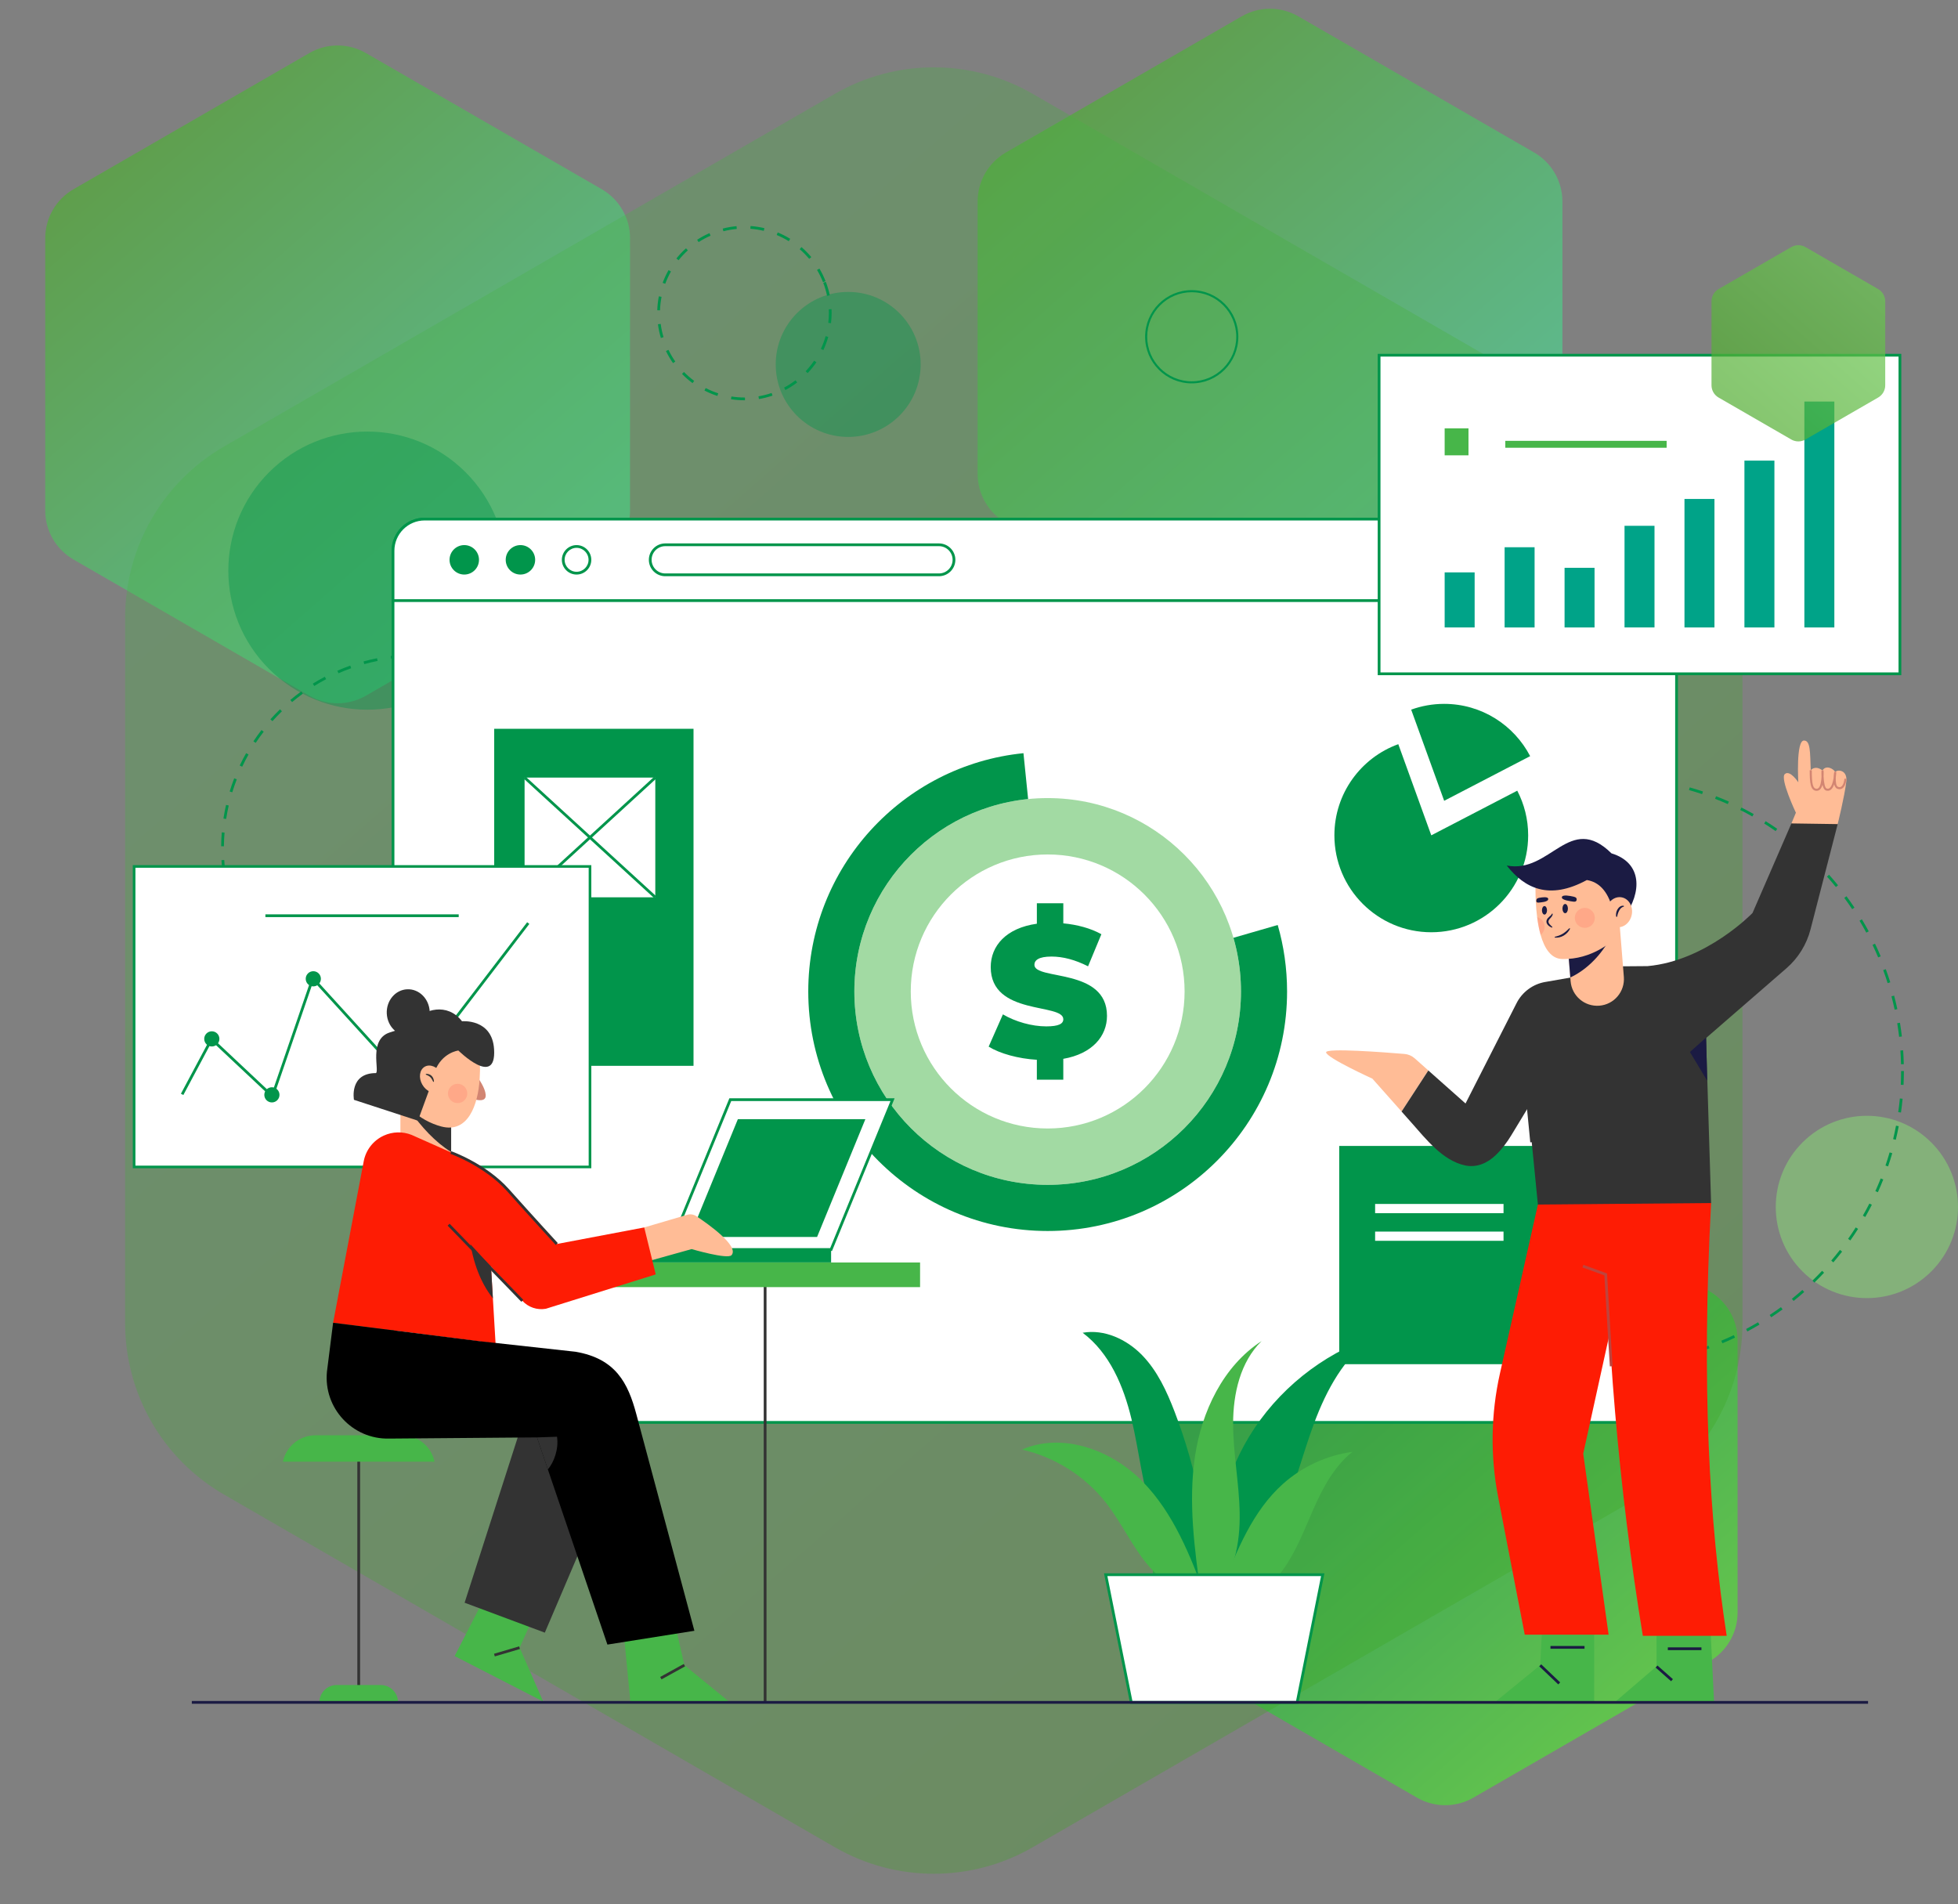 <svg width="693" height="674" viewBox="0 0 693 674" fill="none" xmlns="http://www.w3.org/2000/svg">
<rect x="0" y="0" width="693" height="674" fill="#808080" stroke="none"/>
<path d="M439.5 5.774C445.688 2.201 453.312 2.201 459.5 5.774L542.99 53.977C549.178 57.549 552.99 64.152 552.99 71.297V167.703C552.99 174.848 549.178 181.451 542.99 185.024L459.5 233.226C453.312 236.799 445.688 236.799 439.5 233.226L356.01 185.024C349.822 181.451 346.01 174.848 346.01 167.703V71.297C346.01 64.152 349.822 57.549 356.01 53.977L439.5 5.774Z" fill="url(#paint0_linear_357_5297)" fill-opacity="0.7"/>
<path d="M109.5 18.773C115.688 15.201 123.312 15.201 129.5 18.773L212.99 66.977C219.178 70.549 222.99 77.152 222.99 84.297V180.703C222.99 187.848 219.178 194.451 212.99 198.024L129.5 246.226C123.312 249.799 115.688 249.799 109.5 246.226L26.01 198.024C19.822 194.451 16.01 187.848 16.01 180.703V84.297C16.01 77.152 19.822 70.549 26.01 66.977L109.5 18.773Z" fill="url(#paint1_linear_357_5297)" fill-opacity="0.7"/>
<path d="M501.5 408.774C507.688 405.201 515.312 405.201 521.5 408.774L604.99 456.976C611.178 460.549 614.99 467.152 614.99 474.297V570.703C614.99 577.848 611.178 584.451 604.99 588.024L521.5 636.226C515.312 639.799 507.688 639.799 501.5 636.226L418.01 588.024C411.822 584.451 408.01 577.848 408.01 570.703V474.297C408.01 467.152 411.822 460.549 418.01 456.976L501.5 408.774Z" fill="url(#paint2_linear_357_5297)" fill-opacity="0.7"/>
<path d="M295.5 33.207C317.158 20.703 343.842 20.703 365.5 33.207L581.721 158.043C603.379 170.547 616.721 193.656 616.721 218.665V468.335C616.721 493.344 603.38 516.453 581.721 528.957L365.5 653.793C343.842 666.297 317.158 666.297 295.5 653.793L79.279 528.957C57.62 516.453 44.279 493.344 44.279 468.335V218.665C44.279 193.656 57.62 170.547 79.279 158.043L295.5 33.207Z" fill="url(#paint3_linear_357_5297)" fill-opacity="0.3"/>
<g clip-path="url(#clip0_357_5297)">
<path opacity="0.4" d="M683.558 449.987C696.153 437.387 696.153 416.957 683.558 404.356C670.962 391.756 650.54 391.756 637.944 404.356C625.348 416.957 625.348 437.387 637.944 449.987C650.54 462.588 670.962 462.588 683.558 449.987Z" fill="#8BFA71"/>
<path opacity="0.4" d="M164.806 236.765C184.021 217.543 184.021 186.379 164.806 167.157C145.592 147.935 114.439 147.935 95.225 167.157C76.01 186.379 76.01 217.543 95.225 236.765C114.439 255.986 145.592 255.986 164.806 236.765Z" fill="#01954B"/>
<path opacity="0.4" d="M300.201 154.641C314.368 154.641 325.852 143.152 325.852 128.98C325.852 114.809 314.368 103.32 300.201 103.32C286.035 103.32 274.551 114.809 274.551 128.98C274.551 143.152 286.035 154.641 300.201 154.641Z" fill="#01954B"/>
<path d="M263.483 141.665C261.896 141.665 260.297 141.54 258.721 141.293L258.874 140.327C260.395 140.566 261.947 140.687 263.483 140.687H263.663L263.671 141.665H263.483ZM268.612 141.231L268.448 140.269C270.02 140.003 271.584 139.604 273.105 139.088L273.421 140.014C271.854 140.55 270.235 140.961 268.612 141.235V141.231ZM253.901 140.132C252.333 139.619 250.793 138.974 249.327 138.215L249.776 137.347C251.195 138.079 252.689 138.704 254.206 139.201L253.901 140.132ZM277.972 138.043L277.515 137.179C278.93 136.428 280.29 135.56 281.561 134.594L282.151 135.372C280.838 136.369 279.434 137.269 277.972 138.043ZM245.116 135.599C243.787 134.617 242.528 133.518 241.379 132.337L242.078 131.653C243.193 132.795 244.412 133.859 245.699 134.809L245.116 135.595V135.599ZM285.846 132.063L285.138 131.391C286.237 130.233 287.253 128.974 288.152 127.652L288.962 128.203C288.031 129.568 286.984 130.867 285.85 132.063H285.846ZM238.212 128.52C237.266 127.171 236.421 125.731 235.706 124.241L236.585 123.815C237.281 125.258 238.098 126.651 239.013 127.961L238.212 128.52ZM291.413 123.893L290.529 123.479C291.21 122.028 291.777 120.514 292.214 118.977L293.153 119.247C292.699 120.835 292.113 122.395 291.413 123.893ZM233.907 119.615C233.434 118.027 233.082 116.396 232.871 114.761L233.841 114.636C234.048 116.216 234.384 117.8 234.846 119.333L233.911 119.615H233.907ZM294.126 114.382L293.157 114.268C293.294 113.115 293.36 111.945 293.36 110.787C293.36 110.349 293.348 109.904 293.329 109.466L294.306 109.423C294.326 109.876 294.337 110.334 294.337 110.787C294.337 111.984 294.267 113.193 294.126 114.382ZM233.606 109.837L232.629 109.806C232.684 108.155 232.871 106.497 233.188 104.874L234.146 105.062C233.837 106.634 233.653 108.238 233.602 109.837H233.606ZM292.731 104.702C292.406 103.141 291.949 101.593 291.374 100.091L292.285 99.739C292.879 101.288 293.352 102.887 293.688 104.499L292.731 104.698V104.702ZM235.452 100.439L234.537 100.099C235.108 98.55 235.811 97.036 236.624 95.597L237.477 96.078C236.691 97.471 236.011 98.937 235.456 100.435L235.452 100.439ZM291.284 99.864C290.698 98.37 289.99 96.919 289.177 95.546L290.017 95.05C290.854 96.465 291.585 97.967 292.191 99.508L291.28 99.864H291.284ZM240.159 92.101L239.396 91.491C240.428 90.2 241.574 88.984 242.798 87.881L243.454 88.608C242.27 89.68 241.163 90.853 240.163 92.105L240.159 92.101ZM286.405 91.624C285.381 90.399 284.247 89.246 283.039 88.198L283.676 87.458C284.927 88.538 286.096 89.731 287.152 90.994L286.401 91.62L286.405 91.624ZM247.262 85.683L246.735 84.861C248.119 83.97 249.589 83.18 251.105 82.519L251.496 83.414C250.026 84.056 248.603 84.818 247.262 85.683ZM279.168 85.358C277.808 84.521 276.369 83.786 274.891 83.172L275.267 82.268C276.791 82.898 278.277 83.661 279.684 84.525L279.172 85.358H279.168ZM256.039 81.846L255.797 80.9C257.4 80.485 259.042 80.2 260.684 80.051L260.774 81.025C259.187 81.169 257.591 81.447 256.043 81.846H256.039ZM270.321 81.697C268.765 81.33 267.166 81.087 265.575 80.974L265.645 80C267.291 80.117 268.941 80.368 270.548 80.751L270.321 81.701V81.697Z" fill="#01954B"/>
<path d="M571.402 483.371L571.387 482.393C573.005 482.366 574.639 482.3 576.246 482.198L576.309 483.172C574.69 483.273 573.04 483.344 571.406 483.371H571.402ZM566.496 483.344C564.869 483.297 563.22 483.211 561.597 483.09L561.671 482.116C563.278 482.237 564.912 482.323 566.527 482.37L566.5 483.348L566.496 483.344ZM581.196 482.745L581.086 481.775C582.693 481.596 584.312 481.377 585.903 481.126L586.055 482.092C584.449 482.346 582.814 482.569 581.192 482.749L581.196 482.745ZM556.71 482.605C555.096 482.405 553.465 482.167 551.855 481.893L552.019 480.931C553.614 481.204 555.232 481.443 556.828 481.639L556.71 482.609V482.605ZM590.888 481.204L590.688 480.246C592.272 479.918 593.867 479.546 595.423 479.143L595.665 480.09C594.093 480.497 592.483 480.868 590.884 481.201L590.888 481.204ZM547.038 480.946C545.447 480.594 543.844 480.203 542.272 479.777L542.526 478.834C544.082 479.257 545.674 479.644 547.249 479.992L547.038 480.946ZM600.392 478.752L600.102 477.818C601.647 477.34 603.195 476.82 604.712 476.273L605.044 477.192C603.515 477.743 601.948 478.271 600.392 478.752ZM537.565 478.385C536.017 477.884 534.453 477.34 532.921 476.765L533.265 475.85C534.781 476.421 536.33 476.961 537.866 477.454L537.565 478.385ZM609.607 475.416L609.231 474.513C610.713 473.895 612.206 473.234 613.665 472.542L614.083 473.425C612.609 474.122 611.104 474.79 609.607 475.416ZM528.354 474.927C526.853 474.282 525.352 473.59 523.886 472.874L524.316 471.994C525.766 472.702 527.256 473.386 528.741 474.028L528.354 474.927ZM618.458 471.231L618 470.367C619.423 469.612 620.847 468.81 622.23 467.985L622.731 468.826C621.331 469.655 619.893 470.465 618.458 471.231ZM519.519 470.613C518.092 469.831 516.661 469.002 515.265 468.15L515.773 467.316C517.157 468.161 518.572 468.983 519.988 469.757L519.519 470.613ZM626.887 466.221L626.347 465.404C627.696 464.512 629.041 463.581 630.339 462.635L630.914 463.425C629.604 464.383 628.247 465.322 626.883 466.221H626.887ZM511.136 465.486C509.792 464.575 508.447 463.613 507.137 462.635L507.723 461.853C509.021 462.823 510.355 463.773 511.688 464.677L511.14 465.486H511.136ZM634.811 460.441L634.202 459.678C635.457 458.669 636.708 457.613 637.92 456.546L638.565 457.277C637.345 458.356 636.082 459.42 634.811 460.441ZM503.274 459.6C502.015 458.564 500.764 457.48 499.56 456.389L500.217 455.666C501.413 456.749 502.649 457.821 503.896 458.845L503.274 459.6ZM642.165 453.945L641.485 453.241C642.642 452.118 643.792 450.949 644.894 449.772L645.606 450.44C644.492 451.629 643.334 452.807 642.165 453.941V453.945ZM496.003 453.006C494.845 451.852 493.704 450.663 492.605 449.463L493.325 448.802C494.411 449.991 495.541 451.172 496.691 452.314L496.003 453.006ZM648.882 446.784L648.139 446.15C649.191 444.918 650.223 443.651 651.212 442.376L651.982 442.974C650.985 444.257 649.941 445.54 648.882 446.784ZM489.376 445.763C488.332 444.507 487.308 443.217 486.326 441.918L487.104 441.328C488.074 442.615 489.09 443.893 490.126 445.137L489.376 445.763ZM654.903 439.024L654.101 438.461C655.032 437.139 655.943 435.774 656.807 434.413L657.632 434.937C656.76 436.31 655.841 437.687 654.899 439.02L654.903 439.024ZM483.465 437.937C482.546 436.595 481.647 435.211 480.79 433.826L481.623 433.314C482.472 434.687 483.363 436.056 484.274 437.385L483.469 437.937H483.465ZM660.173 430.729L659.324 430.244C660.126 428.844 660.904 427.401 661.639 425.958L662.511 426.403C661.768 427.858 660.982 429.313 660.173 430.729ZM478.312 429.595C477.522 428.171 476.756 426.708 476.036 425.254L476.912 424.819C477.628 426.263 478.382 427.71 479.164 429.122L478.308 429.595H478.312ZM664.638 421.968L663.746 421.565C664.415 420.087 665.052 418.577 665.646 417.08L666.553 417.439C665.955 418.953 665.31 420.478 664.634 421.968H664.638ZM473.968 420.811C473.315 419.321 472.694 417.795 472.115 416.278L473.03 415.93C473.605 417.432 474.222 418.941 474.867 420.42L473.972 420.811H473.968ZM668.258 412.82L667.331 412.504C667.851 410.978 668.344 409.418 668.793 407.865L669.732 408.139C669.278 409.707 668.782 411.283 668.254 412.82H668.258ZM470.473 411.651C469.965 410.098 469.484 408.518 469.054 406.95L469.996 406.688C470.426 408.241 470.899 409.805 471.404 411.342L470.477 411.647L470.473 411.651ZM670.991 403.391L670.041 403.164C670.416 401.6 670.756 399.996 671.057 398.408L672.019 398.588C671.714 400.192 671.37 401.807 670.991 403.391ZM467.858 402.186C467.498 400.602 467.173 398.983 466.888 397.372L467.85 397.2C468.131 398.796 468.456 400.399 468.812 401.967L467.858 402.182V402.186ZM672.816 393.746L671.851 393.61C672.073 392.018 672.265 390.391 672.418 388.779L673.391 388.869C673.239 390.496 673.047 392.139 672.82 393.746H672.816ZM466.145 392.522C465.938 390.911 465.766 389.268 465.633 387.637L466.607 387.559C466.74 389.174 466.908 390.801 467.115 392.397L466.145 392.522ZM673.727 383.973L672.75 383.926C672.824 382.318 672.863 380.684 672.863 379.065H673.841C673.841 380.699 673.802 382.35 673.727 383.973ZM465.348 382.737C465.305 381.525 465.285 380.289 465.285 379.065C465.285 378.65 465.285 378.239 465.293 377.829L466.27 377.84C466.266 378.247 466.263 378.658 466.263 379.065C466.263 380.277 466.282 381.501 466.325 382.706L465.348 382.741V382.737ZM672.836 376.659C672.801 375.044 672.722 373.409 672.613 371.802L673.586 371.735C673.7 373.358 673.774 375.009 673.813 376.64L672.836 376.663V376.659ZM466.438 372.975L465.461 372.92C465.555 371.289 465.688 369.643 465.86 368.028L466.833 368.129C466.665 369.729 466.532 371.36 466.438 372.975ZM672.163 366.956C671.976 365.356 671.749 363.737 671.487 362.142L672.453 361.981C672.719 363.593 672.949 365.227 673.137 366.843L672.167 366.956H672.163ZM467.455 363.303L466.489 363.155C466.736 361.543 467.025 359.916 467.346 358.321L468.303 358.516C467.983 360.096 467.697 361.707 467.455 363.303ZM670.58 357.358C670.244 355.782 669.865 354.19 669.45 352.626L670.396 352.376C670.811 353.956 671.194 355.563 671.534 357.151L670.576 357.354L670.58 357.358ZM469.375 353.768L468.428 353.53C468.827 351.949 469.265 350.358 469.738 348.797L470.673 349.079C470.207 350.624 469.769 352.2 469.375 353.764V353.768ZM668.097 347.956C667.613 346.415 667.085 344.867 666.526 343.353L667.445 343.017C668.008 344.546 668.539 346.106 669.032 347.663L668.101 347.956H668.097ZM472.193 344.448L471.271 344.12C471.818 342.579 472.408 341.034 473.026 339.524L473.929 339.896C473.315 341.394 472.733 342.923 472.189 344.448H472.193ZM664.743 338.84C664.118 337.361 663.445 335.871 662.749 334.416L663.629 333.994C664.333 335.465 665.013 336.966 665.642 338.46L664.743 338.84ZM475.888 335.429L475 335.015C475.688 333.54 476.423 332.058 477.182 330.607L478.046 331.061C477.291 332.496 476.564 333.967 475.884 335.425L475.888 335.429ZM660.548 330.087C659.786 328.671 658.976 327.251 658.144 325.867L658.98 325.362C659.821 326.763 660.638 328.194 661.408 329.622L660.548 330.087ZM480.415 326.806L479.571 326.309C480.396 324.905 481.267 323.497 482.159 322.128L482.976 322.664C482.092 324.017 481.232 325.413 480.415 326.806ZM655.544 321.764C654.649 320.423 653.71 319.085 652.752 317.787L653.538 317.208C654.504 318.518 655.454 319.871 656.357 321.225L655.544 321.768V321.764ZM485.732 318.655L484.939 318.084C485.892 316.762 486.889 315.448 487.906 314.169L488.672 314.779C487.663 316.046 486.678 317.353 485.732 318.659V318.655ZM649.777 313.942C648.761 312.691 647.701 311.443 646.626 310.242L647.357 309.589C648.444 310.806 649.511 312.061 650.54 313.324L649.781 313.942H649.777ZM491.788 311.036L491.053 310.391C492.128 309.163 493.242 307.947 494.372 306.773L495.076 307.45C493.958 308.612 492.851 309.82 491.788 311.036ZM643.303 306.687C642.169 305.534 640.996 304.392 639.816 303.296L640.48 302.581C641.673 303.688 642.857 304.837 643.999 306.003L643.299 306.687H643.303ZM498.524 304.024L497.852 303.316C499.036 302.194 500.26 301.087 501.492 300.023L502.129 300.762C500.909 301.814 499.693 302.913 498.524 304.024ZM636.176 300.07C634.944 299.03 633.67 298.005 632.388 297.019L632.982 296.245C634.28 297.238 635.566 298.279 636.805 299.327L636.176 300.074V300.07ZM505.886 297.672L505.284 296.902C506.566 295.897 507.888 294.911 509.213 293.965L509.78 294.763C508.466 295.697 507.157 296.675 505.886 297.672ZM628.458 294.145C627.129 293.222 625.765 292.318 624.4 291.462L624.92 290.633C626.3 291.497 627.677 292.408 629.017 293.343L628.458 294.145ZM513.803 292.041L513.275 291.219C514.643 290.339 516.055 289.479 517.462 288.665L517.951 289.51C516.555 290.316 515.163 291.168 513.803 292.041ZM620.213 288.967C618.806 288.173 617.359 287.402 615.917 286.675L616.354 285.803C617.813 286.538 619.271 287.316 620.69 288.114L620.209 288.967H620.213ZM522.208 287.179L521.759 286.311C523.201 285.564 524.683 284.844 526.165 284.164L526.571 285.052C525.105 285.724 523.639 286.44 522.208 287.179ZM611.514 284.59C610.037 283.933 608.524 283.303 607.018 282.717L607.374 281.805C608.895 282.4 610.424 283.034 611.913 283.698L611.514 284.59ZM531.024 283.139L530.661 282.232C532.174 281.622 533.722 281.043 535.258 280.507L535.579 281.43C534.058 281.958 532.526 282.533 531.028 283.139H531.024ZM602.432 281.055C600.9 280.542 599.34 280.057 597.788 279.619L598.054 278.677C599.622 279.123 601.197 279.607 602.745 280.128L602.436 281.055H602.432ZM540.204 279.94L539.926 279.001C541.486 278.54 543.081 278.11 544.665 277.722L544.899 278.673C543.328 279.056 541.752 279.482 540.204 279.94ZM593.081 278.403C591.509 278.035 589.91 277.703 588.319 277.413L588.495 276.451C590.098 276.745 591.716 277.081 593.3 277.453L593.077 278.403H593.081ZM549.646 277.629L549.458 276.67C551.057 276.357 552.683 276.08 554.294 275.845L554.435 276.811C552.84 277.046 551.225 277.32 549.642 277.629H549.646ZM583.518 276.647C581.919 276.432 580.293 276.248 578.686 276.107L578.772 275.133C580.394 275.274 582.036 275.458 583.651 275.677L583.522 276.647H583.518ZM559.263 276.217L559.165 275.243C560.784 275.082 562.43 274.957 564.06 274.875L564.111 275.853C562.496 275.935 560.866 276.06 559.263 276.217ZM573.834 275.798C572.415 275.74 570.972 275.712 569.553 275.712C569.358 275.712 569.166 275.712 568.974 275.712L568.967 274.734C569.162 274.734 569.362 274.734 569.553 274.734C570.988 274.734 572.442 274.766 573.873 274.82L573.834 275.798Z" fill="#01954B"/>
<path d="M146.503 368.995C144.861 368.987 143.211 368.917 141.589 368.792L141.663 367.818C143.262 367.939 144.892 368.006 146.507 368.018V368.995H146.503ZM151.421 368.851L151.359 367.877C152.966 367.771 154.588 367.607 156.183 367.392L156.316 368.362C154.698 368.585 153.052 368.749 151.421 368.855V368.851ZM136.702 368.244C135.083 368.002 133.457 367.701 131.866 367.345L132.081 366.391C133.648 366.743 135.251 367.04 136.846 367.278L136.702 368.244ZM161.16 367.513L160.957 366.555C162.532 366.222 164.116 365.827 165.66 365.382L165.93 366.32C164.358 366.774 162.755 367.173 161.156 367.509L161.16 367.513ZM127.104 366.097C125.536 365.628 123.968 365.092 122.44 364.509L122.788 363.594C124.293 364.169 125.841 364.697 127.385 365.159L127.104 366.093V366.097ZM170.606 364.791L170.269 363.872C171.778 363.317 173.284 362.699 174.75 362.038L175.152 362.929C173.663 363.602 172.134 364.228 170.606 364.791ZM117.905 362.585C116.423 361.893 114.949 361.138 113.522 360.344L113.999 359.492C115.406 360.278 116.861 361.021 118.319 361.701L117.905 362.589V362.585ZM179.558 360.743L179.093 359.883C180.505 359.116 181.912 358.287 183.269 357.423L183.796 358.248C182.42 359.128 180.993 359.969 179.558 360.743ZM109.311 357.794C107.947 356.899 106.594 355.94 105.296 354.951L105.891 354.173C107.173 355.15 108.506 356.093 109.851 356.977L109.315 357.794H109.311ZM187.843 355.451L187.26 354.665C188.55 353.703 189.825 352.682 191.045 351.634L191.682 352.374C190.447 353.441 189.152 354.474 187.843 355.451ZM101.492 351.822C100.269 350.743 99.068 349.601 97.923 348.435L98.619 347.751C99.749 348.901 100.933 350.023 102.137 351.091L101.492 351.822ZM195.294 349.034L194.606 348.341C195.748 347.207 196.866 346.014 197.922 344.802L198.657 345.443C197.581 346.675 196.452 347.884 195.29 349.034H195.294ZM94.604 344.806C93.544 343.562 92.516 342.264 91.55 340.946L92.336 340.367C93.29 341.661 94.299 342.944 95.347 344.172L94.604 344.806ZM201.761 341.618L200.979 341.032C201.948 339.745 202.883 338.407 203.759 337.054L204.58 337.586C203.692 338.959 202.742 340.316 201.761 341.622V341.618ZM88.786 336.882C87.914 335.501 87.086 334.07 86.315 332.631L87.179 332.169C87.938 333.589 88.755 335.001 89.615 336.362L88.786 336.882ZM207.109 333.358L206.253 332.889C207.031 331.477 207.766 330.018 208.438 328.552L209.326 328.958C208.646 330.444 207.899 331.923 207.109 333.358ZM84.157 328.211C83.493 326.717 82.875 325.184 82.324 323.651L83.243 323.319C83.79 324.832 84.396 326.342 85.053 327.812L84.161 328.211H84.157ZM211.218 324.41L210.303 324.066C210.866 322.556 211.386 321.007 211.84 319.466L212.778 319.744C212.317 321.312 211.793 322.881 211.218 324.414V324.41ZM80.823 318.966C80.381 317.393 79.99 315.782 79.661 314.183L80.619 313.987C80.944 315.563 81.327 317.151 81.765 318.7L80.823 318.966ZM213.994 314.973L213.04 314.765C213.38 313.193 213.669 311.586 213.9 309.99L214.866 310.127C214.635 311.746 214.342 313.373 213.994 314.969V314.973ZM78.848 309.329C78.637 307.71 78.481 306.063 78.383 304.432L79.36 304.374C79.454 305.985 79.611 307.608 79.818 309.204L78.848 309.333V309.329ZM215.39 305.234L214.416 305.164C214.529 303.56 214.588 301.929 214.588 300.314H215.565C215.565 301.949 215.507 303.603 215.393 305.23L215.39 305.234ZM79.247 299.52L78.269 299.508C78.289 297.874 78.367 296.219 78.5 294.592L79.474 294.674C79.341 296.278 79.266 297.909 79.247 299.52ZM214.51 297.06C214.432 295.449 214.299 293.822 214.107 292.226L215.077 292.109C215.268 293.728 215.405 295.374 215.483 297.013L214.506 297.06H214.51ZM80.044 289.856L79.079 289.707C79.329 288.092 79.642 286.465 80.005 284.873L80.959 285.092C80.6 286.661 80.291 288.264 80.044 289.856ZM213.36 287.431C213.055 285.851 212.688 284.259 212.274 282.703L213.216 282.449C213.638 284.029 214.009 285.64 214.318 287.243L213.357 287.427L213.36 287.431ZM82.214 280.407L81.28 280.122C81.761 278.557 82.304 276.989 82.894 275.467L83.805 275.823C83.223 277.325 82.687 278.87 82.214 280.411V280.407ZM210.847 278.068C210.319 276.551 209.728 275.029 209.091 273.551L209.99 273.164C210.635 274.662 211.234 276.203 211.769 277.744L210.847 278.064V278.068ZM85.725 271.357L84.841 270.938C85.541 269.46 86.304 267.99 87.109 266.566L87.961 267.047C87.168 268.451 86.417 269.902 85.725 271.357ZM207.015 269.175C206.272 267.747 205.471 266.327 204.63 264.955L205.463 264.442C206.315 265.835 207.133 267.274 207.883 268.725L207.015 269.175ZM90.499 262.913L89.685 262.373C90.589 261.012 91.554 259.667 92.555 258.372L93.329 258.971C92.344 260.246 91.394 261.575 90.502 262.917L90.499 262.913ZM201.948 260.918C201.01 259.608 200.013 258.318 198.985 257.078L199.736 256.452C200.779 257.708 201.792 259.018 202.742 260.347L201.948 260.918ZM96.425 255.24L95.698 254.587C96.785 253.366 97.931 252.173 99.104 251.035L99.784 251.735C98.627 252.858 97.497 254.035 96.425 255.236V255.24ZM195.752 253.464C194.638 252.302 193.465 251.164 192.272 250.085L192.929 249.361C194.141 250.456 195.33 251.61 196.459 252.791L195.756 253.468L195.752 253.464ZM103.381 248.485L102.751 247.738C103.998 246.686 105.304 245.669 106.626 244.707L107.2 245.497C105.898 246.444 104.612 247.449 103.381 248.485ZM188.558 246.96C187.288 245.967 185.966 245.008 184.633 244.109L185.18 243.299C186.537 244.211 187.874 245.184 189.164 246.193L188.562 246.964L188.558 246.96ZM111.223 242.791L110.707 241.962C112.095 241.097 113.53 240.276 114.972 239.517L115.426 240.382C114.003 241.133 112.588 241.942 111.223 242.791ZM180.512 241.543C179.113 240.742 177.67 239.979 176.216 239.283L176.638 238.403C178.112 239.111 179.578 239.885 180.993 240.699L180.508 241.547L180.512 241.543ZM119.793 238.278L119.402 237.382C120.895 236.729 122.432 236.119 123.972 235.575L124.301 236.498C122.784 237.034 121.271 237.636 119.797 238.282L119.793 238.278ZM171.771 237.339C170.273 236.744 168.733 236.201 167.192 235.72L167.486 234.785C169.046 235.274 170.609 235.829 172.13 236.428L171.771 237.339ZM128.922 235.043L128.664 234.101C130.235 233.667 131.846 233.287 133.453 232.966L133.645 233.925C132.065 234.238 130.478 234.617 128.926 235.043H128.922ZM162.517 234.433C160.949 234.062 159.35 233.745 157.759 233.491L157.915 232.524C159.526 232.783 161.152 233.107 162.739 233.483L162.517 234.433ZM138.426 233.15L138.305 232.18C139.923 231.977 141.569 231.832 143.203 231.746L143.254 232.724C141.643 232.81 140.017 232.955 138.426 233.154V233.15ZM152.946 232.888C151.347 232.747 149.717 232.661 148.102 232.634L148.118 231.656C149.752 231.684 151.406 231.774 153.028 231.914L152.942 232.888H152.946Z" fill="#01954B"/>
<path d="M421.791 135.689C412.698 135.689 405.297 128.289 405.297 119.188C405.297 110.087 412.694 102.688 421.791 102.688C430.889 102.688 438.286 110.087 438.286 119.188C438.286 128.289 430.889 135.689 421.791 135.689ZM421.791 103.423C413.1 103.423 406.032 110.494 406.032 119.188C406.032 127.882 413.1 134.953 421.791 134.953C430.482 134.953 437.551 127.882 437.551 119.188C437.551 110.494 430.482 103.423 421.791 103.423Z" fill="#01954B"/>
<path d="M593.381 194.924V492.227C593.381 498.418 588.365 503.432 582.188 503.432H150.302C144.118 503.432 139.102 498.418 139.102 492.227V194.924C139.102 188.733 144.118 183.719 150.302 183.719H582.192C588.369 183.719 593.385 188.733 593.385 194.924H593.381Z" fill="white"/>
<path d="M582.192 503.918H150.303C143.856 503.918 138.613 498.673 138.613 492.224V194.92C138.613 188.471 143.856 183.227 150.303 183.227H582.192C588.631 183.227 593.874 188.471 593.874 194.92V492.224C593.874 498.673 588.635 503.918 582.192 503.918ZM150.303 184.204C144.396 184.204 139.591 189.011 139.591 194.92V492.224C139.591 498.133 144.396 502.94 150.303 502.94H582.192C588.091 502.94 592.896 498.133 592.896 492.224V194.92C592.896 189.011 588.095 184.204 582.192 184.204H150.303Z" fill="#01954B"/>
<path d="M593.381 194.924V212.562H139.102V194.924C139.102 188.733 144.118 183.719 150.302 183.719H582.192C588.369 183.719 593.385 188.733 593.385 194.924H593.381Z" fill="white"/>
<path d="M593.87 213.048H138.613V194.92C138.613 188.471 143.856 183.227 150.303 183.227H582.192C588.631 183.227 593.874 188.471 593.874 194.92V213.048H593.87ZM139.587 212.07H592.892V194.92C592.892 189.011 588.091 184.204 582.188 184.204H150.303C144.396 184.204 139.591 189.011 139.591 194.92V212.07H139.587Z" fill="#01954B"/>
<path d="M164.321 203.349C167.199 203.349 169.532 201.015 169.532 198.135C169.532 195.256 167.199 192.922 164.321 192.922C161.443 192.922 159.109 195.256 159.109 198.135C159.109 201.015 161.443 203.349 164.321 203.349Z" fill="#01954B"/>
<path d="M184.2 192.922C181.326 192.922 178.988 195.261 178.988 198.135C178.988 201.01 181.326 203.349 184.2 203.349C187.073 203.349 189.411 201.01 189.411 198.135C189.411 195.261 187.073 192.922 184.2 192.922Z" fill="#01954B"/>
<path d="M204.071 203.349C201.197 203.349 198.859 201.01 198.859 198.135C198.859 195.261 201.197 192.922 204.071 192.922C206.944 192.922 209.282 195.261 209.282 198.135C209.282 201.01 206.944 203.349 204.071 203.349ZM204.071 193.896C201.737 193.896 199.837 195.796 199.837 198.131C199.837 200.466 201.737 202.367 204.071 202.367C206.405 202.367 208.305 200.466 208.305 198.131C208.305 195.796 206.405 193.896 204.071 193.896Z" fill="#01954B"/>
<path d="M332.333 203.936H235.45C232.248 203.936 229.648 201.331 229.648 198.132C229.648 194.933 232.252 192.328 235.45 192.328H332.333C335.531 192.328 338.135 194.933 338.135 198.132C338.135 201.331 335.531 203.936 332.333 203.936ZM235.45 193.302C232.788 193.302 230.626 195.469 230.626 198.128C230.626 200.788 232.792 202.954 235.45 202.954H332.333C334.995 202.954 337.157 200.788 337.157 198.128C337.157 195.469 334.992 193.302 332.333 193.302H235.45Z" fill="#01954B"/>
<path d="M455.538 350.911C455.538 397.726 417.607 435.682 370.81 435.682C324.013 435.682 286.07 397.726 286.07 350.911C286.07 306.991 319.466 270.872 362.236 266.57L365.063 294.385C336.406 297.272 314.031 321.481 314.031 350.911C314.031 382.289 339.451 407.719 370.81 407.719C402.169 407.719 427.577 382.289 427.577 350.911C427.577 345.436 426.803 340.144 425.36 335.142L452.227 327.379C454.385 334.849 455.538 342.749 455.538 350.915V350.911Z" fill="#01954B"/>
<path d="M370.804 419.346C408.59 419.346 439.221 388.703 439.221 350.904C439.221 313.104 408.59 282.461 370.804 282.461C333.018 282.461 302.387 313.104 302.387 350.904C302.387 388.703 333.018 419.346 370.804 419.346Z" fill="white"/>
<path opacity="0.5" d="M370.804 419.346C408.59 419.346 439.221 388.703 439.221 350.904C439.221 313.104 408.59 282.461 370.804 282.461C333.018 282.461 302.387 313.104 302.387 350.904C302.387 388.703 333.018 419.346 370.804 419.346Z" fill="#47B649"/>
<path d="M370.807 399.399C397.57 399.399 419.266 377.688 419.266 350.907C419.266 324.125 397.57 302.414 370.807 302.414C344.043 302.414 322.348 324.125 322.348 350.907C322.348 377.688 344.043 399.399 370.807 399.399Z" fill="white"/>
<path d="M376.335 374.751V382.123H366.975V375.083C360.337 374.684 353.902 372.889 349.918 370.433L354.961 359.009C359.344 361.598 365.181 363.26 370.295 363.26C374.744 363.26 376.339 362.329 376.339 360.734C376.339 354.891 350.649 359.607 350.649 342.27C350.649 334.764 356.091 328.452 366.979 326.927V319.688H376.339V326.794C381.245 327.259 386.031 328.522 389.815 330.646L385.1 342.004C380.518 339.677 376.202 338.55 372.156 338.55C367.574 338.55 366.111 339.876 366.111 341.472C366.111 347.053 391.801 342.403 391.801 359.537C391.801 366.71 386.625 372.955 376.339 374.747L376.335 374.751Z" fill="#01954B"/>
<path d="M672.445 125.719H488.105V238.477H672.445V125.719Z" fill="white"/>
<path d="M672.934 238.963H487.617V125.227H672.934V238.963ZM488.595 237.985H671.957V126.204H488.595V237.985Z" fill="#01954B"/>
<path d="M521.923 202.578H511.312V222.071H521.923V202.578Z" fill="#00A388"/>
<path d="M543.142 193.68H532.531V222.078H543.142V193.68Z" fill="#00A388"/>
<path d="M564.361 200.961H553.75V222.076H564.361V200.961Z" fill="#00A388"/>
<path d="M585.583 186.094H574.973V222.067H585.583V186.094Z" fill="#00A388"/>
<path d="M606.802 176.594H596.191V222.075H606.802V176.594Z" fill="#00A388"/>
<path d="M628.021 163.023H617.41V222.076H628.021V163.023Z" fill="#00A388"/>
<path d="M649.236 142.117H638.625V222.074H649.236V142.117Z" fill="#00A388"/>
<path d="M519.745 151.602H511.312V161.152H519.745V151.602Z" fill="#47B649"/>
<path d="M589.876 156.023H532.773V158.472H589.876V156.023Z" fill="#47B649"/>
<path d="M506.576 295.645L494.902 263.383C481.711 268.162 472.285 280.799 472.285 295.645C472.285 314.59 487.638 329.948 506.576 329.948C525.514 329.948 540.867 314.59 540.867 295.645C540.867 289.942 539.467 284.573 537.008 279.84L506.576 295.645Z" fill="#01954B"/>
<path d="M541.571 267.62C535.855 256.63 524.377 249.117 511.139 249.117C507.038 249.117 503.109 249.841 499.465 251.159L511.139 283.421L541.571 267.616V267.62Z" fill="#01954B"/>
<path d="M555.116 405.578H473.992V482.821H555.116V405.578Z" fill="#01954B"/>
<path d="M532.148 426.109H486.699V429.371H532.148V426.109Z" fill="white"/>
<path d="M532.148 435.891H486.699V439.152H532.148V435.891Z" fill="white"/>
<path d="M245.458 257.938H174.914V377.223H245.458V257.938Z" fill="#01954B"/>
<path d="M231.93 275.211H185.668V317.579H231.93V275.211Z" fill="white"/>
<path d="M185.996 274.833L185.336 275.555L231.601 317.92L232.261 317.199L185.996 274.833Z" fill="#01954B"/>
<path d="M231.594 274.853L185.336 317.227L185.996 317.948L232.254 275.574L231.594 274.853Z" fill="#01954B"/>
<path d="M208.816 306.656H47.465V413.008H208.816V306.656Z" fill="white"/>
<path d="M209.286 413.474H47V306.188H209.286V413.474ZM47.934 412.54H208.351V307.122H47.934V412.54Z" fill="#01954B"/>
<path d="M64.465 387.324L74.888 367.769L96.39 387.977L110.727 346.258L137.441 375.591L155.034 368.422L186.963 326.703" fill="white"/>
<path d="M96.61 388.853L75.021 368.563L64.895 387.555L64.031 387.097L74.759 366.975L96.176 387.105L110.532 345.32L137.574 375.012L154.729 368.019L186.576 326.406L187.35 327.001L155.343 368.825L137.312 376.174L137.081 375.924L110.923 347.201L96.61 388.853Z" fill="#01954B"/>
<path d="M74.967 370.374C76.451 370.374 77.653 369.171 77.653 367.687C77.653 366.203 76.451 365 74.967 365C73.484 365 72.281 366.203 72.281 367.687C72.281 369.171 73.484 370.374 74.967 370.374Z" fill="#01954B"/>
<path d="M96.233 390.178C97.716 390.178 98.919 388.975 98.919 387.492C98.919 386.008 97.716 384.805 96.233 384.805C94.749 384.805 93.547 386.008 93.547 387.492C93.547 388.975 94.749 390.178 96.233 390.178Z" fill="#01954B"/>
<path d="M110.889 349.108C112.372 349.108 113.575 347.905 113.575 346.421C113.575 344.937 112.372 343.734 110.889 343.734C109.406 343.734 108.203 344.937 108.203 346.421C108.203 347.905 109.406 349.108 110.889 349.108Z" fill="#01954B"/>
<path d="M162.351 323.609H93.934V324.587H162.351V323.609Z" fill="#01954B"/>
<path d="M431.094 563.727C428.2 544.767 432.176 524.832 442.118 508.43C452.061 492.031 467.898 479.293 486.042 473.094C475.768 480.29 469.493 491.917 465.118 503.674C460.744 515.43 457.87 527.774 452.471 539.1C447.072 550.422 438.557 561.005 426.754 565.241L431.094 563.724V563.727Z" fill="#01954B"/>
<path d="M428.253 563.885C427.842 541.971 423.589 520.132 415.742 499.67C412.955 492.403 409.616 485.148 404.182 479.579C398.748 474.01 390.846 470.337 383.188 471.698C392.727 478.84 397.669 490.589 400.452 502.181C403.236 513.769 404.307 525.795 408.224 537.051C412.142 548.307 419.636 559.156 430.853 563.181L428.257 563.881L428.253 563.885Z" fill="#01954B"/>
<path d="M426.762 565.323C421.308 550.63 415.381 535.568 404.415 524.379C393.449 513.185 376.075 506.783 361.711 513.041C373.342 515.681 383.999 522.415 391.377 531.79C396.788 538.666 400.423 546.816 405.987 553.567C411.55 560.317 420.038 565.757 428.635 564.146L426.762 565.323Z" fill="#47B649"/>
<path d="M425.021 564.316C422.785 548.191 420.553 531.808 422.906 515.702C425.26 499.597 432.875 483.515 446.516 474.641C438.967 482.048 436.445 493.265 436.441 503.844C436.441 514.423 438.58 524.905 438.759 535.484C438.939 546.064 436.84 557.3 429.689 565.091L425.025 564.316H425.021Z" fill="#47B649"/>
<path d="M432.566 561.969C437.793 548.644 443.368 534.811 454.014 525.244C460.852 519.104 469.559 515.076 478.664 513.844C472.28 518.94 468.284 526.406 464.969 533.872C461.654 541.338 458.792 549.113 453.991 555.723C449.19 562.332 441.977 567.769 433.817 568.117L432.566 561.969Z" fill="#47B649"/>
<path d="M459.112 602.52H400.394L391.344 557.336H468.163L459.112 602.52Z" fill="white"/>
<path d="M459.511 603.005H399.996L390.746 556.844H468.757L459.507 603.005H459.511ZM400.798 602.028H458.71L467.565 557.822H391.939L400.794 602.028H400.798Z" fill="#01954B"/>
<path d="M564.233 575.343V602.513H529.008L545.135 589.352L545.983 572.797L564.233 575.343Z" fill="#47B649"/>
<path d="M545.471 589.042L544.797 589.75L551.521 596.149L552.195 595.441L545.471 589.042Z" fill="#1B1B43"/>
<path d="M560.815 582.555H548.762V583.532H560.815V582.555Z" fill="#1B1B43"/>
<path d="M605.396 576.62L606.67 602.515H571.445L586.298 589.781V574.07L605.396 576.62Z" fill="#47B649"/>
<path d="M586.628 589.463L585.98 590.195L591.451 595.03L592.098 594.297L586.628 589.463Z" fill="#1B1B43"/>
<path d="M602.194 583.039H590.301V584.017H602.194V583.039Z" fill="#1B1B43"/>
<path d="M567.781 419.166C568.387 473.306 572.871 526.586 581.449 578.954H611.13C604.957 538.905 602.166 490.268 605.618 425.787L584.186 408.227L567.785 419.166H567.781Z" fill="#FE1C04"/>
<path d="M544.313 426.324L530.883 486.077C527.658 500.434 527.431 515.303 530.227 529.755L539.66 578.56H569.342L560.358 514.49L581.837 416.82L544.313 426.328V426.324Z" fill="#FE1C04"/>
<path d="M569.778 483.587C569.703 482.355 568.011 454.876 567.839 451.395L560.082 448.575L560.414 447.656L568.8 450.707V451.051C568.8 451.653 570.079 472.562 570.755 483.532L569.778 483.591V483.587Z" fill="#BE443D"/>
<path d="M634.039 291.428L635.626 287.638C635.626 287.638 629.883 275.538 631.717 273.95C633.55 272.362 636.482 276.883 636.482 276.883C636.482 276.883 635.626 262.217 638.437 262.096C640.806 261.994 640.634 266.249 640.881 272.608C640.881 272.608 642.347 270.653 645.044 272.675C646.256 270.653 648.821 271.998 649.556 273.222C650.412 272.245 653.954 272.487 653.466 276.645C652.844 281.913 650.412 291.678 650.412 291.678L642.593 298.155L634.039 291.432V291.428Z" fill="#FFBC96"/>
<path d="M571.242 342.026L583.131 341.933C603.985 340.071 620.276 323.125 620.276 323.125L634.041 291.43L650.415 291.672L640.805 328.925C639.425 334.275 636.45 339.078 632.278 342.699L598.124 372.337L571.246 342.026H571.242Z" fill="#333333"/>
<path d="M538.652 368.994L544.31 426.325L605.611 425.786L603.492 356.69L571.239 342.023L548.923 351.476L538.652 368.994Z" fill="#333333"/>
<path d="M500.692 374.561C499.691 373.673 498.432 373.129 497.099 373.02C490.324 372.457 469.138 370.818 469.345 372.464C469.588 374.42 485.715 381.753 485.718 381.753C489.167 385.637 492.615 389.52 496.063 393.4L505.54 378.863L500.696 374.561H500.692Z" fill="#FFBC96"/>
<path d="M546.895 347.543C542.528 348.306 538.774 351.082 536.765 355.033L518.699 390.552L505.535 378.866L496.059 393.403C497.212 394.702 498.365 396 499.519 397.299C504.636 403.06 510.602 410.804 518.593 412.481C522.667 413.338 526.455 411.644 529.376 408.844C531.514 406.791 533.426 404.253 534.955 401.707L542.16 389.825L565.129 344.359L546.899 347.547L546.895 347.543Z" fill="#333333"/>
<path d="M539.152 368.929L538.18 369.023L541.613 404.302L542.585 404.207L539.152 368.929Z" fill="#333333"/>
<path d="M603.86 367.203L598.117 372.334L604.228 382.48L603.86 367.203Z" fill="#1B1B43"/>
<path d="M643.002 279.896C640.695 279.896 640.52 276.872 640.516 272.602H641.251C641.251 277.627 641.661 279.16 643.002 279.16C643.268 279.16 643.499 279.055 643.706 278.832C644.359 278.132 644.613 276.493 644.691 275.022C644.64 273.959 644.668 273.036 644.683 272.648L645.414 272.637C645.422 272.727 645.485 273.716 645.43 274.933C645.532 276.923 645.868 278.89 646.529 279.09C646.9 279.199 647.221 279.153 647.51 278.945C648.3 278.374 648.745 276.763 648.976 275.32C648.995 274.702 649.062 273.982 649.195 273.149L649.922 273.216C649.922 273.298 649.891 274.135 649.738 275.187C649.684 276.712 649.859 278.19 650.473 278.449C650.931 278.64 651.306 278.64 651.627 278.445C652.467 277.932 652.768 276.204 652.815 275.582L653.546 275.637C653.538 275.742 653.335 278.257 652.006 279.07C651.478 279.391 650.868 279.411 650.188 279.125C650.016 279.055 649.476 278.742 649.175 277.596C648.886 278.417 648.487 279.141 647.936 279.536C647.455 279.884 646.912 279.966 646.313 279.79C645.668 279.598 645.27 278.773 645.027 277.745C644.847 278.382 644.593 278.945 644.238 279.325C643.89 279.696 643.475 279.884 642.998 279.884L643.002 279.896Z" fill="#D28572"/>
<path d="M566.072 355.939C560.861 356.357 556.306 352.478 555.888 347.276L555.783 345.954L554.297 327.514L565.779 326.594L573.149 326L574.732 345.751C575.15 350.964 571.272 355.52 566.072 355.939Z" fill="#FFBC96"/>
<path d="M569.454 332.812C565.877 339.117 560.755 343.657 555.779 345.953L554.293 327.513L565.775 326.594L569.45 332.812H569.454Z" fill="#1B1B43"/>
<path d="M573.197 313.502L570.917 332.737C570.917 332.737 563.587 339.749 552.836 339.413C548.914 339.296 546.612 335.58 545.259 330.856C544.7 328.881 544.313 326.741 544.039 324.598C543.14 317.519 543.551 310.565 543.551 310.565L560.166 305.031L573.197 313.499V313.502Z" fill="#FFBC96"/>
<path d="M570.672 321.41C568.94 315.239 565.836 312.137 561.633 311.469C548.274 318.72 539.603 314.402 533.289 306.337C548.763 309.353 555.523 287.353 570.348 302.02C581.341 305.36 581.142 315.872 574.91 324.426L570.672 321.41Z" fill="#1B1B43"/>
<path d="M577.533 323.743C578.1 320.841 576.52 318.09 574.005 317.599C571.489 317.107 568.991 319.062 568.424 321.964C567.858 324.866 569.438 327.617 571.953 328.109C574.468 328.6 576.967 326.646 577.533 323.743Z" fill="#FFBC96"/>
<path d="M574.722 320.891C573.956 321.02 573.459 321.599 573.088 322.26C572.724 322.929 572.486 323.676 572.341 324.477L572.056 324.493C571.934 324.063 571.934 323.605 572.005 323.167C572.079 322.725 572.228 322.295 572.454 321.9C572.681 321.509 572.982 321.137 573.381 320.875C573.772 320.613 574.292 320.476 574.745 320.602L574.726 320.887L574.722 320.891Z" fill="#1B1B43"/>
<path d="M547.537 322.185C547.537 323.018 547.134 323.691 546.641 323.691C546.149 323.691 545.746 323.015 545.746 322.185C545.746 321.356 546.149 320.68 546.641 320.68C547.134 320.68 547.537 321.356 547.537 322.185Z" fill="#1B1B43"/>
<path d="M554.939 321.572C554.939 322.476 554.505 323.207 553.97 323.207C553.434 323.207 553 322.476 553 321.572C553 320.669 553.434 319.938 553.97 319.938C554.505 319.938 554.939 320.669 554.939 321.572Z" fill="#1B1B43"/>
<path d="M549.57 323.406C549.57 323.696 549.457 323.981 549.32 324.224C549.171 324.466 548.995 324.673 548.823 324.865C548.475 325.244 548.155 325.589 548.08 325.952C547.983 326.32 548.127 326.684 548.413 327.047C548.698 327.407 549.081 327.732 549.453 328.092L549.296 328.33C548.819 328.127 548.346 327.877 547.94 327.482C547.736 327.282 547.557 327.04 547.435 326.742C547.318 326.441 547.295 326.097 547.377 325.784C547.455 325.467 547.623 325.19 547.811 324.975C547.998 324.76 548.198 324.58 548.393 324.415C548.772 324.083 549.14 323.797 549.296 323.359L549.578 323.402L549.57 323.406Z" fill="#1B1B43"/>
<path d="M550.277 331.554C551.309 331.324 552.267 330.999 553.12 330.467C553.546 330.205 553.952 329.9 554.339 329.568C554.726 329.231 555.098 328.872 555.485 328.5L555.716 328.668C555.235 329.65 554.464 330.51 553.499 331.093C552.537 331.676 551.384 331.953 550.293 331.844L550.277 331.558V331.554Z" fill="#1B1B43"/>
<path d="M552.798 317.523C552.587 318.626 556.055 318.982 556.677 319.091C557.189 319.181 557.924 319.24 558.029 318.462C558.162 317.496 557.114 317.394 556.52 317.265C555.949 317.14 552.994 316.483 552.798 317.523Z" fill="#1B1B43"/>
<path d="M547.971 318.203C547.951 319.271 545.199 319.377 544.694 319.439C544.28 319.49 543.701 319.498 543.744 318.747C543.799 317.816 544.632 317.789 545.117 317.707C545.578 317.628 547.99 317.194 547.975 318.203H547.971Z" fill="#1B1B43"/>
<path opacity="0.2" d="M560.917 328.399C562.873 328.399 564.459 326.813 564.459 324.856C564.459 322.899 562.873 321.312 560.917 321.312C558.961 321.312 557.375 322.899 557.375 324.856C557.375 326.813 558.961 328.399 560.917 328.399Z" fill="#FE5B52"/>
<path opacity="0.2" d="M546.69 328.035C546.69 329.197 546.131 330.226 545.263 330.859C544.704 328.884 544.317 326.745 544.043 324.602C545.568 325 546.694 326.389 546.694 328.035H546.69Z" fill="#FE5B52"/>
<path d="M294.155 442.234H226.16V446.814H294.155V442.234Z" fill="#01954B"/>
<path d="M294.15 442.244H236.727L258.475 389.203H315.895L294.15 442.244Z" fill="white"/>
<path d="M294.479 442.73H236L258.148 388.711H316.627L294.479 442.73ZM237.458 441.752H293.822L315.169 389.689H258.804L237.458 441.752Z" fill="#01954B"/>
<path d="M289.194 437.785H244.066L261.155 396.102H306.283L289.194 437.785Z" fill="#01954B"/>
<path d="M271.29 448.281H270.312V602.758H271.29V448.281Z" fill="#333333"/>
<path d="M325.644 446.82H215.961V455.546H325.644V446.82Z" fill="#47B649"/>
<path d="M127.45 513.172H126.473V602.761H127.45V513.172Z" fill="#333333"/>
<path d="M153.784 517.328H100.137C101.274 511.88 106.079 507.977 111.643 507.977H142.282C147.845 507.977 152.646 511.88 153.788 517.328H153.784Z" fill="#47B649"/>
<path d="M119.165 596.367H134.753C138.138 596.367 140.883 599.117 140.883 602.5H113.031C113.031 599.113 115.78 596.367 119.161 596.367H119.165Z" fill="#47B649"/>
<path d="M168.345 380.25C169.718 382.225 171.684 385.018 171.903 387.458C172.22 391.009 166.539 388.518 166.473 388.827L168.345 380.25Z" fill="#D28572"/>
<path d="M159.671 384.43H141.719V410.751H159.671V384.43Z" fill="#FFBC96"/>
<path d="M159.677 388.945V407.738C154.019 404.183 149.129 398.903 144.902 392.805L159.677 388.945Z" fill="#333333"/>
<path d="M169.763 381.845C169.204 390.938 165.705 401.224 156.162 398.686C148.667 396.691 140.414 390.379 140.414 381.27C140.414 372.161 146.716 364.773 154.492 364.773C159.352 364.773 165.47 367.132 168.348 371.688C170.076 374.422 170.006 377.879 169.763 381.845Z" fill="#FFBC96"/>
<path d="M153.876 379.213C156.418 372.47 162.235 371.805 162.235 371.805C162.235 371.805 175.707 385.134 174.871 371.364C174.206 360.421 163.517 361.453 163.517 361.453C158.294 354.652 149.916 357.311 146.863 361.257C143.809 365.204 144.892 362.935 137.699 365.497C130.505 368.059 134.348 379.006 133.066 379.792C123.507 379.792 125.278 389.256 125.278 389.256L147.91 396.64L153.36 381.755L153.876 379.213Z" fill="#333333"/>
<path d="M156.233 379.981C157.633 382.406 157.254 385.246 155.389 386.325C153.524 387.404 150.877 386.309 149.478 383.884C148.078 381.46 148.457 378.62 150.322 377.541C152.187 376.461 154.834 377.556 156.233 379.981Z" fill="#FFBC96"/>
<path d="M153.346 382.903C153.029 382.288 152.76 381.69 152.333 381.272C152.122 381.06 151.88 380.888 151.602 380.74C151.325 380.591 151.016 380.466 150.699 380.313L150.746 380.059C151.106 380.04 151.469 380.083 151.825 380.2C152.181 380.317 152.529 380.525 152.799 380.806C153.072 381.088 153.268 381.424 153.393 381.772C153.518 382.12 153.584 382.476 153.596 382.836L153.346 382.899V382.903Z" fill="#333333"/>
<path d="M144.879 366.603C149.074 366.404 152.3 362.556 152.085 358.008C151.87 353.46 148.294 349.934 144.099 350.133C139.905 350.331 136.678 354.179 136.894 358.727C137.109 363.276 140.684 366.802 144.879 366.603Z" fill="#333333"/>
<path opacity="0.2" d="M161.96 390.422C163.849 390.422 165.381 388.89 165.381 387C165.381 385.11 163.849 383.578 161.96 383.578C160.071 383.578 158.539 385.11 158.539 387C158.539 388.89 160.071 390.422 161.96 390.422Z" fill="#FE5B52"/>
<path d="M175.396 475.485L117.898 468.152L128.736 410.98C129.498 406.983 132.157 403.589 135.863 401.907C138.951 400.499 142.482 400.409 145.645 401.653L165.239 410.363C169.012 412.036 171.612 415.584 172.081 419.682L173.187 438.358L174.45 459.528L175.396 475.485Z" fill="#FE1C04"/>
<path d="M228.013 434.42L243.233 429.946C244.332 429.625 245.508 429.801 246.462 430.435C250.63 433.2 261.717 441.029 258.918 444.229C257.519 445.828 244.793 442.082 244.793 442.082L226.367 447.225L228.013 434.424V434.42Z" fill="#FFBC96"/>
<path d="M174.449 459.529C169.659 453.428 166.813 445.372 165.867 435.398L173.19 438.359L174.453 459.529H174.449Z" fill="#333333"/>
<path d="M163.502 409.648L165.793 410.638C170.508 412.672 174.738 415.691 178.19 419.496L197.061 440.287L228.013 434.421L232.087 451.043L193.199 463.202C190.13 463.749 186.99 462.69 184.879 460.39L156.828 429.857L163.506 409.648H163.502Z" fill="#FE1C04"/>
<path d="M196.7 440.619C196.606 440.517 187.403 430.489 179.427 421.548C171.545 412.706 159.527 408.407 159.406 408.368L159.731 407.445C159.852 407.488 172.101 411.865 180.158 420.899C188.126 429.836 197.329 439.86 197.419 439.961L196.7 440.622V440.619Z" fill="#333333"/>
<path d="M159.132 433.109L158.43 433.789L184.525 460.737L185.227 460.056L159.132 433.109Z" fill="#333333"/>
<path d="M173.315 561.953L160.91 586.123L192.245 602.217L183.906 583.139L190.709 568.023L173.315 561.953Z" fill="#47B649"/>
<path d="M183.751 582.683L174.848 585.305L175.124 586.243L184.027 583.621L183.751 582.683Z" fill="#333333"/>
<path d="M192.829 577.839L164.441 567.244L183.88 506.733C187.222 497.773 197.516 493.342 206.872 496.834C216.227 500.327 221.103 510.421 217.76 519.381L192.825 577.843L192.829 577.839Z" fill="#333333"/>
<path d="M220.359 573.751L223.127 602.513H258.352L242.226 589.352L238.441 572.773L220.359 573.751Z" fill="#47B649"/>
<path d="M242.003 588.912L233.656 593.516L234.128 594.372L242.475 589.768L242.003 588.912Z" fill="#333333"/>
<path d="M245.771 577.172L214.983 582.061L193.899 520.04L190.06 508.729L137.699 509.151C124.751 509.445 114.449 498.349 115.719 485.443L117.897 468.156L169.699 474.676L203.739 478.423C217.911 480.867 222.263 489.452 225.211 500.481L245.767 577.176L245.771 577.172Z" fill="black"/>
<path d="M193.902 520.045L190.062 508.735L197.147 508.492C197.803 512.755 196.111 517.519 193.902 520.049V520.045Z" fill="#333333"/>
<path d="M661.166 602.023H67.891V603.001H661.166V602.023Z" fill="#1B1B43"/>
<path d="M634 155.557C635.547 156.45 637.453 156.45 639 155.557L664.744 140.693C666.291 139.8 667.244 138.15 667.244 136.363V106.637C667.244 104.85 666.291 103.2 664.744 102.307L639 87.443C637.453 86.55 635.547 86.55 634 87.443L608.256 102.307C606.709 103.2 605.756 104.85 605.756 106.637V136.363C605.756 138.15 606.709 139.8 608.256 140.693L634 155.557Z" fill="url(#paint4_linear_357_5297)" fill-opacity="0.7"/>
</g>
<defs>
<linearGradient id="paint0_linear_357_5297" x1="355.491" y1="41.219" x2="535.012" y2="246.412" gradientUnits="userSpaceOnUse">
<stop stop-color="#52AA32"/>
<stop offset="1" stop-color="#4FE0B5"/>
</linearGradient>
<linearGradient id="paint1_linear_357_5297" x1="25.491" y1="54.219" x2="205.012" y2="259.412" gradientUnits="userSpaceOnUse">
<stop stop-color="#52AA32"/>
<stop offset="1" stop-color="#4FE0B5"/>
</linearGradient>
<linearGradient id="paint2_linear_357_5297" x1="417.491" y1="444.219" x2="597.012" y2="649.412" gradientUnits="userSpaceOnUse">
<stop stop-color="#01954B"/>
<stop offset="1" stop-color="#67F035"/>
</linearGradient>
<linearGradient id="paint3_linear_357_5297" x1="70.5" y1="127" x2="567" y2="694.5" gradientUnits="userSpaceOnUse">
<stop stop-color="#47B649"/>
<stop offset="1" stop-color="#3BA514"/>
</linearGradient>
<linearGradient id="paint4_linear_357_5297" x1="608.573" y1="144.755" x2="661.903" y2="83.798" gradientUnits="userSpaceOnUse">
<stop stop-color="#51AC30"/>
<stop offset="1" stop-color="#6ECD56"/>
</linearGradient>
<clipPath id="clip0_357_5297">
<rect width="646" height="523" fill="white" transform="translate(47 80)"/>
</clipPath>
</defs>
</svg>
